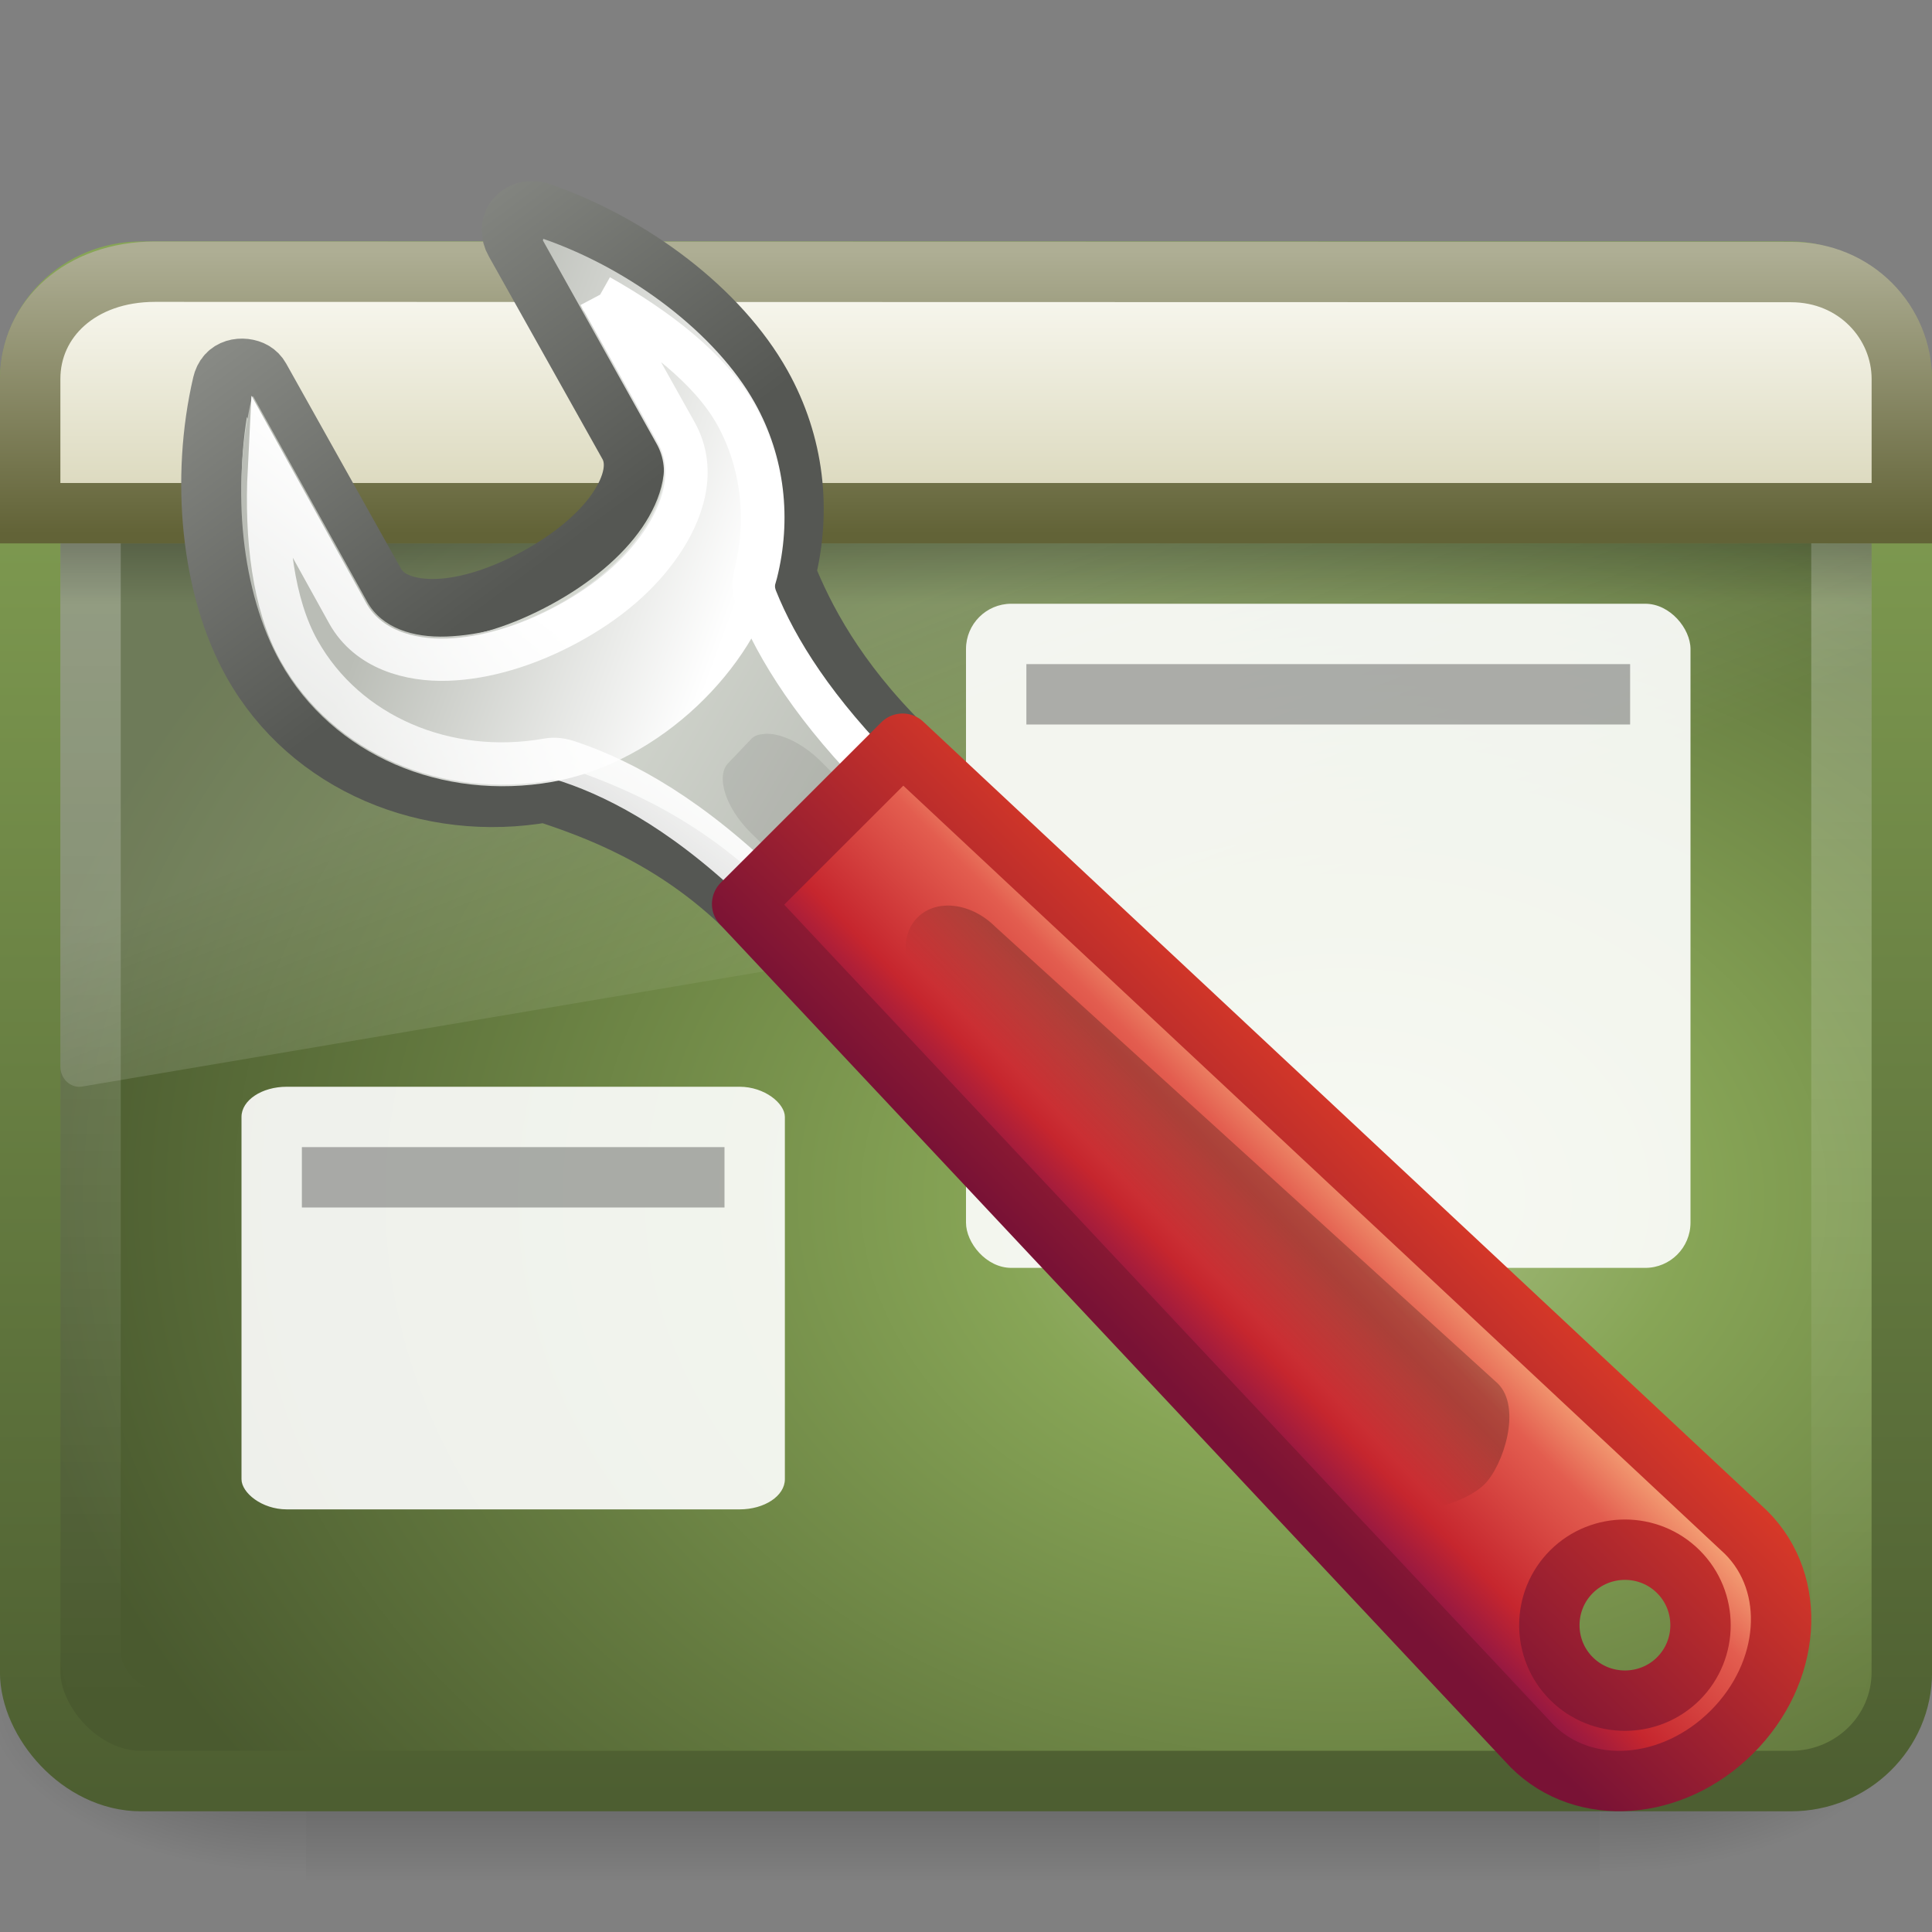 <?xml version="1.0" encoding="UTF-8" standalone="no"?>
<!-- Created with Inkscape (http://www.inkscape.org/) -->

<svg
   xmlns:dc="http://purl.org/dc/elements/1.1/"
   xmlns:cc="http://creativecommons.org/ns#"
   xmlns:rdf="http://www.w3.org/1999/02/22-rdf-syntax-ns#"
   xmlns:svg="http://www.w3.org/2000/svg"
   xmlns="http://www.w3.org/2000/svg"
   xmlns:xlink="http://www.w3.org/1999/xlink"
   xmlns:sodipodi="http://sodipodi.sourceforge.net/DTD/sodipodi-0.dtd"
   xmlns:inkscape="http://www.inkscape.org/namespaces/inkscape"
   id="svg4299"
   height="32px"
   width="32px"
   version="1.1"
   inkscape:version="0.91 r13725"
   sodipodi:docname="preferences-desktop.svg">
  <rect width="100%" height="100%" fill="#808080" stroke="none"/>
  <sodipodi:namedview
     pagecolor="#ffffff"
     bordercolor="#666666"
     borderopacity="1"
     objecttolerance="10"
     gridtolerance="10"
     guidetolerance="10"
     inkscape:pageopacity="0"
     inkscape:pageshadow="2"
     inkscape:window-width="1238"
     inkscape:window-height="1002"
     id="namedview84"
     showgrid="false"
     inkscape:zoom="14.75"
     inkscape:cx="13.968582"
     inkscape:cy="15.512422"
     inkscape:window-x="680"
     inkscape:window-y="24"
     inkscape:window-maximized="0"
     inkscape:current-layer="layer1" />
  <defs
     id="defs4301">
    <linearGradient
       id="linearGradient3318"
       y2="81.926"
       gradientUnits="userSpaceOnUse"
       x2="335.3"
       gradientTransform="matrix(-.838 0 0 .837 345.02 -36.009)"
       y1="64.295"
       x1="304.76">
      <stop
         id="stop4436-4"
         style="stop-color:#d3d7cf"
         offset="0" />
      <stop
         id="stop4438-4"
         style="stop-color:#babdb6"
         offset=".183" />
      <stop
         id="stop4440-4"
         style="stop-color:#fff"
         offset=".319" />
      <stop
         id="stop4442-4"
         style="stop-color:#babdb6"
         offset=".876" />
      <stop
         id="stop4444-7"
         style="stop-color:#eeeeec"
         offset="1" />
    </linearGradient>
    <linearGradient
       id="linearGradient3320"
       y2="58.612"
       gradientUnits="userSpaceOnUse"
       x2="305.67"
       gradientTransform="matrix(-.838 0 0 .837 345.02 -36.009)"
       y1="52.787"
       x1="301.32">
      <stop
         id="stop7446-3"
         style="stop-color:#888a85"
         offset="0" />
      <stop
         id="stop7448-1"
         style="stop-color:#555753"
         offset="1" />
    </linearGradient>
    <linearGradient
       id="linearGradient3322"
       y2="60.768"
       gradientUnits="userSpaceOnUse"
       x2="308.65"
       gradientTransform="matrix(-.838 0 0 .837 344.85 -35.862)"
       y1="58.443"
       x1="302.29">
      <stop
         id="stop7383-0"
         style="stop-color:#babdb6"
         offset="0" />
      <stop
         id="stop7385-3"
         style="stop-color:#fff"
         offset="1" />
    </linearGradient>
    <linearGradient
       id="linearGradient3324"
       y2="88.006"
       gradientUnits="userSpaceOnUse"
       x2="317.16"
       gradientTransform="matrix(-.838 0 0 .837 344.85 -35.862)"
       y1="75.575"
       x1="326.6">
      <stop
         id="stop7423-0"
         style="stop-color:#fff"
         offset="0" />
      <stop
         id="stop7425-2"
         style="stop-color:#fff;stop-opacity:0"
         offset="1" />
    </linearGradient>
    <linearGradient
       id="linearGradient3327"
       y2="35.079"
       gradientUnits="userSpaceOnUse"
       x2="90.221"
       gradientTransform="matrix(-.506 -.505 -.443 0.442 140.8 56.029)"
       y1="35.152"
       x1="97.442">
      <stop
         id="stop4958-1"
         style="stop-color:#f8b17e"
         offset="0" />
      <stop
         id="stop4960-1"
         style="stop-color:#e35d4f"
         offset=".262" />
      <stop
         id="stop4962-5"
         style="stop-color:#c6262e"
         offset=".663" />
      <stop
         id="stop4964-9"
         style="stop-color:#690b54"
         offset="1" />
    </linearGradient>
    <linearGradient
       id="linearGradient3329"
       y2="27.273"
       gradientUnits="userSpaceOnUse"
       x2="36.001"
       gradientTransform="matrix(-.615 0 0 .615 96.444 5.908)"
       y1="34.023"
       x1="29.278">
      <stop
         id="stop2492-4"
         style="stop-color:#791235"
         offset="0" />
      <stop
         id="stop2494-8"
         style="stop-color:#dd3b27"
         offset="1" />
    </linearGradient>
    <linearGradient
       id="linearGradient3331"
       y2="44.14"
       gradientUnits="userSpaceOnUse"
       x2="-9.775"
       gradientTransform="matrix(-.284 -.284 -.481 .481 94.982 2.195)"
       y1="44.229"
       x1="-6.308">
      <stop
         id="stop6223-8"
         offset="0" />
      <stop
         id="stop6225-5"
         style="stop-opacity:0"
         offset="1" />
    </linearGradient>
    <linearGradient
       id="linearGradient3337-3"
       y2="16.323"
       gradientUnits="userSpaceOnUse"
       x2="33.579"
       gradientTransform="matrix(.815 0 0 .44 29.781 1.655)"
       y1="5.709"
       x1="33.579">
      <stop
         id="stop3793-1-0"
         style="stop-color:#fdfdf8"
         offset="0" />
      <stop
         id="stop3795-2-5"
         style="stop-color:#d6d3b4"
         offset="1" />
    </linearGradient>
    <linearGradient
       id="linearGradient3339-6"
       y2="14"
       gradientUnits="userSpaceOnUse"
       x2="16.916"
       gradientTransform="matrix(1 0 0 .667 32.041 -.501)"
       y1="7.001"
       x1="16.916">
      <stop
         id="stop3960-9-4"
         style="stop-color:#aeae94"
         offset="0" />
      <stop
         id="stop3962-4-0"
         style="stop-color:#626337"
         offset="1" />
    </linearGradient>
    <linearGradient
       id="linearGradient2469"
       y2="13.523"
       gradientUnits="userSpaceOnUse"
       x2="24.683"
       gradientTransform="matrix(.652 0 0 0.234 .356 6.837)"
       y1="9.242"
       x1="24.683">
      <stop
         id="stop3284"
         offset="0" />
      <stop
         id="stop3286"
         style="stop-opacity:0"
         offset="1" />
    </linearGradient>
    <linearGradient
       id="linearGradient2472"
       y2="24.628"
       gradientUnits="userSpaceOnUse"
       x2="20.055"
       gradientTransform="matrix(.653 0 0 .697 .327 .841)"
       y1="15.298"
       x1="16.626">
      <stop
         id="stop2687"
         style="stop-color:#fff"
         offset="0" />
      <stop
         id="stop2689"
         style="stop-color:#fff;stop-opacity:0"
         offset="1" />
    </linearGradient>
    <linearGradient
       id="linearGradient2475"
       y2="41.827"
       gradientUnits="userSpaceOnUse"
       x2="12.579"
       gradientTransform="matrix(.644 0 0 .589 .546 3.452)"
       y1="-7.807"
       x1="12.579">
      <stop
         id="stop2240"
         style="stop-color:#fff"
         offset="0" />
      <stop
         id="stop2242"
         style="stop-color:#fff;stop-opacity:0"
         offset="1" />
    </linearGradient>
    <radialGradient
       id="radialGradient2478"
       gradientUnits="userSpaceOnUse"
       cy="-2.064"
       cx="26.617"
       gradientTransform="matrix(-1.2529e-8 -.72 .962 0 24.243 38.999)"
       r="23">
      <stop
         id="stop2749"
         style="stop-color:#abc187;stop-opacity:1"
         offset="0" />
      <stop
         id="stop2751"
         style="stop-color:#87a556;stop-opacity:1"
         offset=".262" />
      <stop
         id="stop2753"
         style="stop-color:#657b40;stop-opacity:1"
         offset=".661" />
      <stop
         id="stop2755"
         style="stop-color:#4a5a2f;stop-opacity:1"
         offset="1" />
    </radialGradient>
    <linearGradient
       id="linearGradient2480"
       y2="2.877"
       gradientUnits="userSpaceOnUse"
       x2="10.014"
       gradientTransform="matrix(.66 0 0 .61 .17 2.341)"
       y1="44.96"
       x1="10.014">
      <stop
         id="stop2759"
         style="stop-color:#4d5e31;stop-opacity:1"
         offset="0" />
      <stop
         id="stop2761"
         style="stop-color:#87a556;stop-opacity:1"
         offset="1" />
    </linearGradient>
    <linearGradient
       id="linearGradient3405"
       y2="609.51"
       gradientUnits="userSpaceOnUse"
       x2="302.86"
       gradientTransform="matrix(2.774 0 0 1.97 -1892.2 -872.89)"
       y1="366.65"
       x1="302.86">
      <stop
         id="stop5050"
         style="stop-opacity:0"
         offset="0" />
      <stop
         id="stop5056"
         offset=".5" />
      <stop
         id="stop5052"
         style="stop-opacity:0"
         offset="1" />
    </linearGradient>
    <radialGradient
       id="radialGradient3407"
       xlink:href="#linearGradient5060"
       gradientUnits="userSpaceOnUse"
       cy="486.65"
       cx="605.71"
       gradientTransform="matrix(2.774 0 0 1.97 -1891.6 -872.89)"
       r="117.14" />
    <linearGradient
       id="linearGradient5060">
      <stop
         id="stop5062"
         offset="0" />
      <stop
         id="stop5064"
         style="stop-opacity:0"
         offset="1" />
    </linearGradient>
    <radialGradient
       id="radialGradient4297"
       gradientUnits="userSpaceOnUse"
       xlink:href="#linearGradient5060"
       cx="605.71"
       cy="486.65"
       r="117.14"
       gradientTransform="matrix(-2.774 0 0 1.97 112.76 -872.89)" />
  </defs>
  <g
     id="layer1">
    <g
       id="g2583"
       transform="matrix(.016 0 0 .013 30.018 26.89)">
      <rect
         id="rect2585"
         style="opacity:.402;fill:url(#linearGradient3405)"
         height="478.36"
         width="1339.6"
         y="-150.7"
         x="-1559.3" />
      <path
         id="path2587"
         style="opacity:.402;fill:url(#radialGradient3407)"
         d="m-219.62-150.68v478.33c142.87 0.9 345.4-107.17 345.4-239.2s-159.44-239.13-345.4-239.13z" />
      <path
         id="path2589"
         style="opacity:.402;fill:url(#radialGradient4297)"
         d="m-1559.3-150.68v478.33c-142.87 0.9-345.4-107.17-345.4-239.2s159.44-239.13 345.4-239.13z" />
    </g>
    <rect
       id="rect2591"
       style="stroke-linejoin:round;stroke-width:1.002;fill-rule:evenodd;stroke:url(#linearGradient2480);stroke-linecap:round;fill:url(#radialGradient2478)"
       rx="1.837"
       ry="1.801"
       height="25"
       width="31"
       y="4.5"
       x="0.5" />
    <rect
       id="rect2645"
       style="opacity:.4;stroke-linejoin:round;stroke:url(#linearGradient2475);stroke-linecap:round;fill:none"
       rx="1.144"
       ry="1.115"
       height="23"
       width="29"
       y="5.5"
       x="1.5" />
    <path
       id="path2651"
       style="opacity:.2;fill:url(#linearGradient2472);fill-rule:evenodd"
       d="m2.429 5c-0.789 0-1.429 0.682-1.429 1.524v11.148c0.002 0.094 0.04 0.182 0.106 0.245 0.066 0.062 0.153 0.092 0.241 0.082l29.388-4.965c0.151-0.025 0.263-0.163 0.265-0.327v-6.183c0-0.842-0.639-1.524-1.429-1.524h-27.143z" />
    <rect
       id="rect1436"
       style="opacity:.2;fill-rule:evenodd;fill:url(#linearGradient2469)"
       rx="0"
       ry="0"
       height="1"
       width="30"
       y="9"
       x="1" />
    <path
       id="rect2311"
       style="color:#000000;fill-rule:evenodd;stroke:url(#linearGradient3339-6);fill:url(#linearGradient3337-3)"
       d="m2.567 4.5s27.098 0.006 27.098 0.006c1.078 0 1.835 0.841 1.835 1.771v2.223h-31v-2.223c0-0.992 0.833-1.777 2.067-1.777z" />
    <rect
       id="rect7303"
       style="opacity:.9;fill:#fff"
       rx=".75"
       ry=".5"
       height="7"
       width="9"
       y="18"
       x="4" />
    <rect
       id="rect7305"
       style="opacity:.3"
       height="1"
       width="7"
       y="19"
       x="5" />
    <rect
       id="rect7303-8"
       style="opacity:.9;fill:#fff"
       rx=".75"
       ry=".75"
       height="11"
       width="12"
       y="10"
       x="16" />
    <rect
       id="rect7305-5"
       style="opacity:.3"
       height="1"
       width="10"
       y="11"
       x="17" />
    <g
       id="g3310"
       transform="matrix(-1 0 0 1 97.954 -3.759)">
      <path
         id="path6912-9"
         style="stroke-linejoin:round;fill-rule:evenodd;stroke-dashoffset:.361;stroke:url(#linearGradient3320);stroke-linecap:round;enable-background:new;fill:url(#linearGradient3318)"
         d="m89.135 7.259c0.101-0.005 0.202 0.036 0.269 0.115 0.09 0.106 0.09 0.263 0.019 0.384l-1.884 3.361c-0.169 0.302-0.08 0.697 0.192 1.095 0.275 0.401 0.74 0.795 1.326 1.114 0.586 0.319 1.163 0.502 1.653 0.519 0.487 0.016 0.868-0.12 1.038-0.423l1.903-3.4c0.053-0.094 0.142-0.141 0.25-0.154 0.108-0.012 0.217 0.016 0.288 0.096 0.039 0.041 0.064 0.099 0.077 0.154 0.365 1.569 0.192 3.374-0.5 4.61-0.945 1.688-2.917 2.492-4.844 2.151-0.788 0.264-2.126 0.724-3.364 1.952l-2.553-2.716c1.116-1.107 1.638-2.117 1.938-2.866-0.26-1.036-0.144-2.133 0.404-3.112 0.692-1.236 2.133-2.329 3.672-2.862 0.033-0.012 0.082-0.018 0.115-0.019z" />
      <path
         id="path7379-6"
         style="enable-background:new;fill:url(#linearGradient3322);fill-rule:evenodd"
         d="m88.964 7.712c-0.016 0.006-0.006 0.026 0 0.026l-1.887 3.374c-0.255 0.455-0.071 0.991 0.236 1.438 0.31 0.452 0.79 0.889 1.415 1.229 0.626 0.341 1.284 0.504 1.834 0.523 0.549 0.019 1.065-0.138 1.31-0.575l1.887-3.4c0.011-0.002 0.028 0.002 0.026 0-0.017-0.018-0.003 0.013 0 0.026 0.348 1.497 0.167 3.226-0.472 4.368-0.874 1.561-2.699 2.307-4.507 1.988-1.799-0.321-3.337-1.886-3.721-3.374-0.242-0.964-0.139-2 0.367-2.903 0.637-1.138 2.039-2.21 3.511-2.72l-0-0z" />
      <path
         id="path4756-2"
         style="stroke-width:0.7;stroke-dashoffset:.361;stroke:url(#linearGradient3324);stroke-linecap:round;enable-background:new;fill:none"
         d="m88.024 8.654-1.269 2.267c-0.358 0.639-0.098 1.337 0.25 1.844 0.352 0.513 0.865 0.959 1.538 1.325 0.675 0.367 1.375 0.574 1.999 0.595 0.625 0.021 1.317-0.168 1.653-0.768l1.307-2.362c0.056 1.103-0.072 2.213-0.5 2.977-0.789 1.409-2.451 2.099-4.114 1.806-0.122-0.024-0.248-0.003-0.365 0.038-0.901 0.303-2.026 0.92-3.326 2.209l-0.615 0.615-1.903-1.901 0.596-0.595c1.172-1.162 1.814-2.188 2.153-3.035 0.051-0.132 0.053-0.266 0.019-0.403-0.22-0.877-0.128-1.837 0.327-2.651 0.416-0.743 1.292-1.421 2.249-1.959z" />
      <path
         id="rect7166-1"
         style="opacity:0.08;fill-rule:evenodd;enable-background:new"
         d="m85.294 15.915c0.084 0.007 0.159 0.024 0.211 0.077l0.384 0.403c0.212 0.211 0.057 0.731-0.365 1.152l-1.307 1.287-1.153-1.172 1.288-1.287c0.317-0.316 0.689-0.483 0.942-0.461z" />
      <path
         id="path6899-7"
         style="stroke-linejoin:round;stroke-width:1;stroke-dashoffset:.7;stroke:url(#linearGradient3329);stroke-linecap:round;enable-background:new;fill:url(#linearGradient3327)"
         d="m85.661 18.732-13.085 13.949c-0.858 0.857-2.328 0.745-3.309-0.235-0.981-0.98-1.094-2.447-0.235-3.304l13.972-13.065 2.658 2.655zm-13.735 11.06c-0.488-0.487-1.284-0.487-1.772 0-0.488 0.487-0.488 1.282-0 1.77 0.488 0.487 1.284 0.487 1.772 0 0.488-0.487 0.488-1.282 0-1.77z" />
      <path
         id="rect6533-8"
         style="opacity:.231;fill:url(#linearGradient3331)"
         d="m82.757 18.955c-0.314-0.314-0.889-0.245-1.289 0.155l-8.324 7.566c-0.4 0.4-0.091 1.354 0.223 1.668 0.314 0.314 1.268 0.624 1.668 0.224l7.567-8.324c0.4-0.4 0.469-0.975 0.155-1.289z" />
    </g>
  </g>
</svg>

